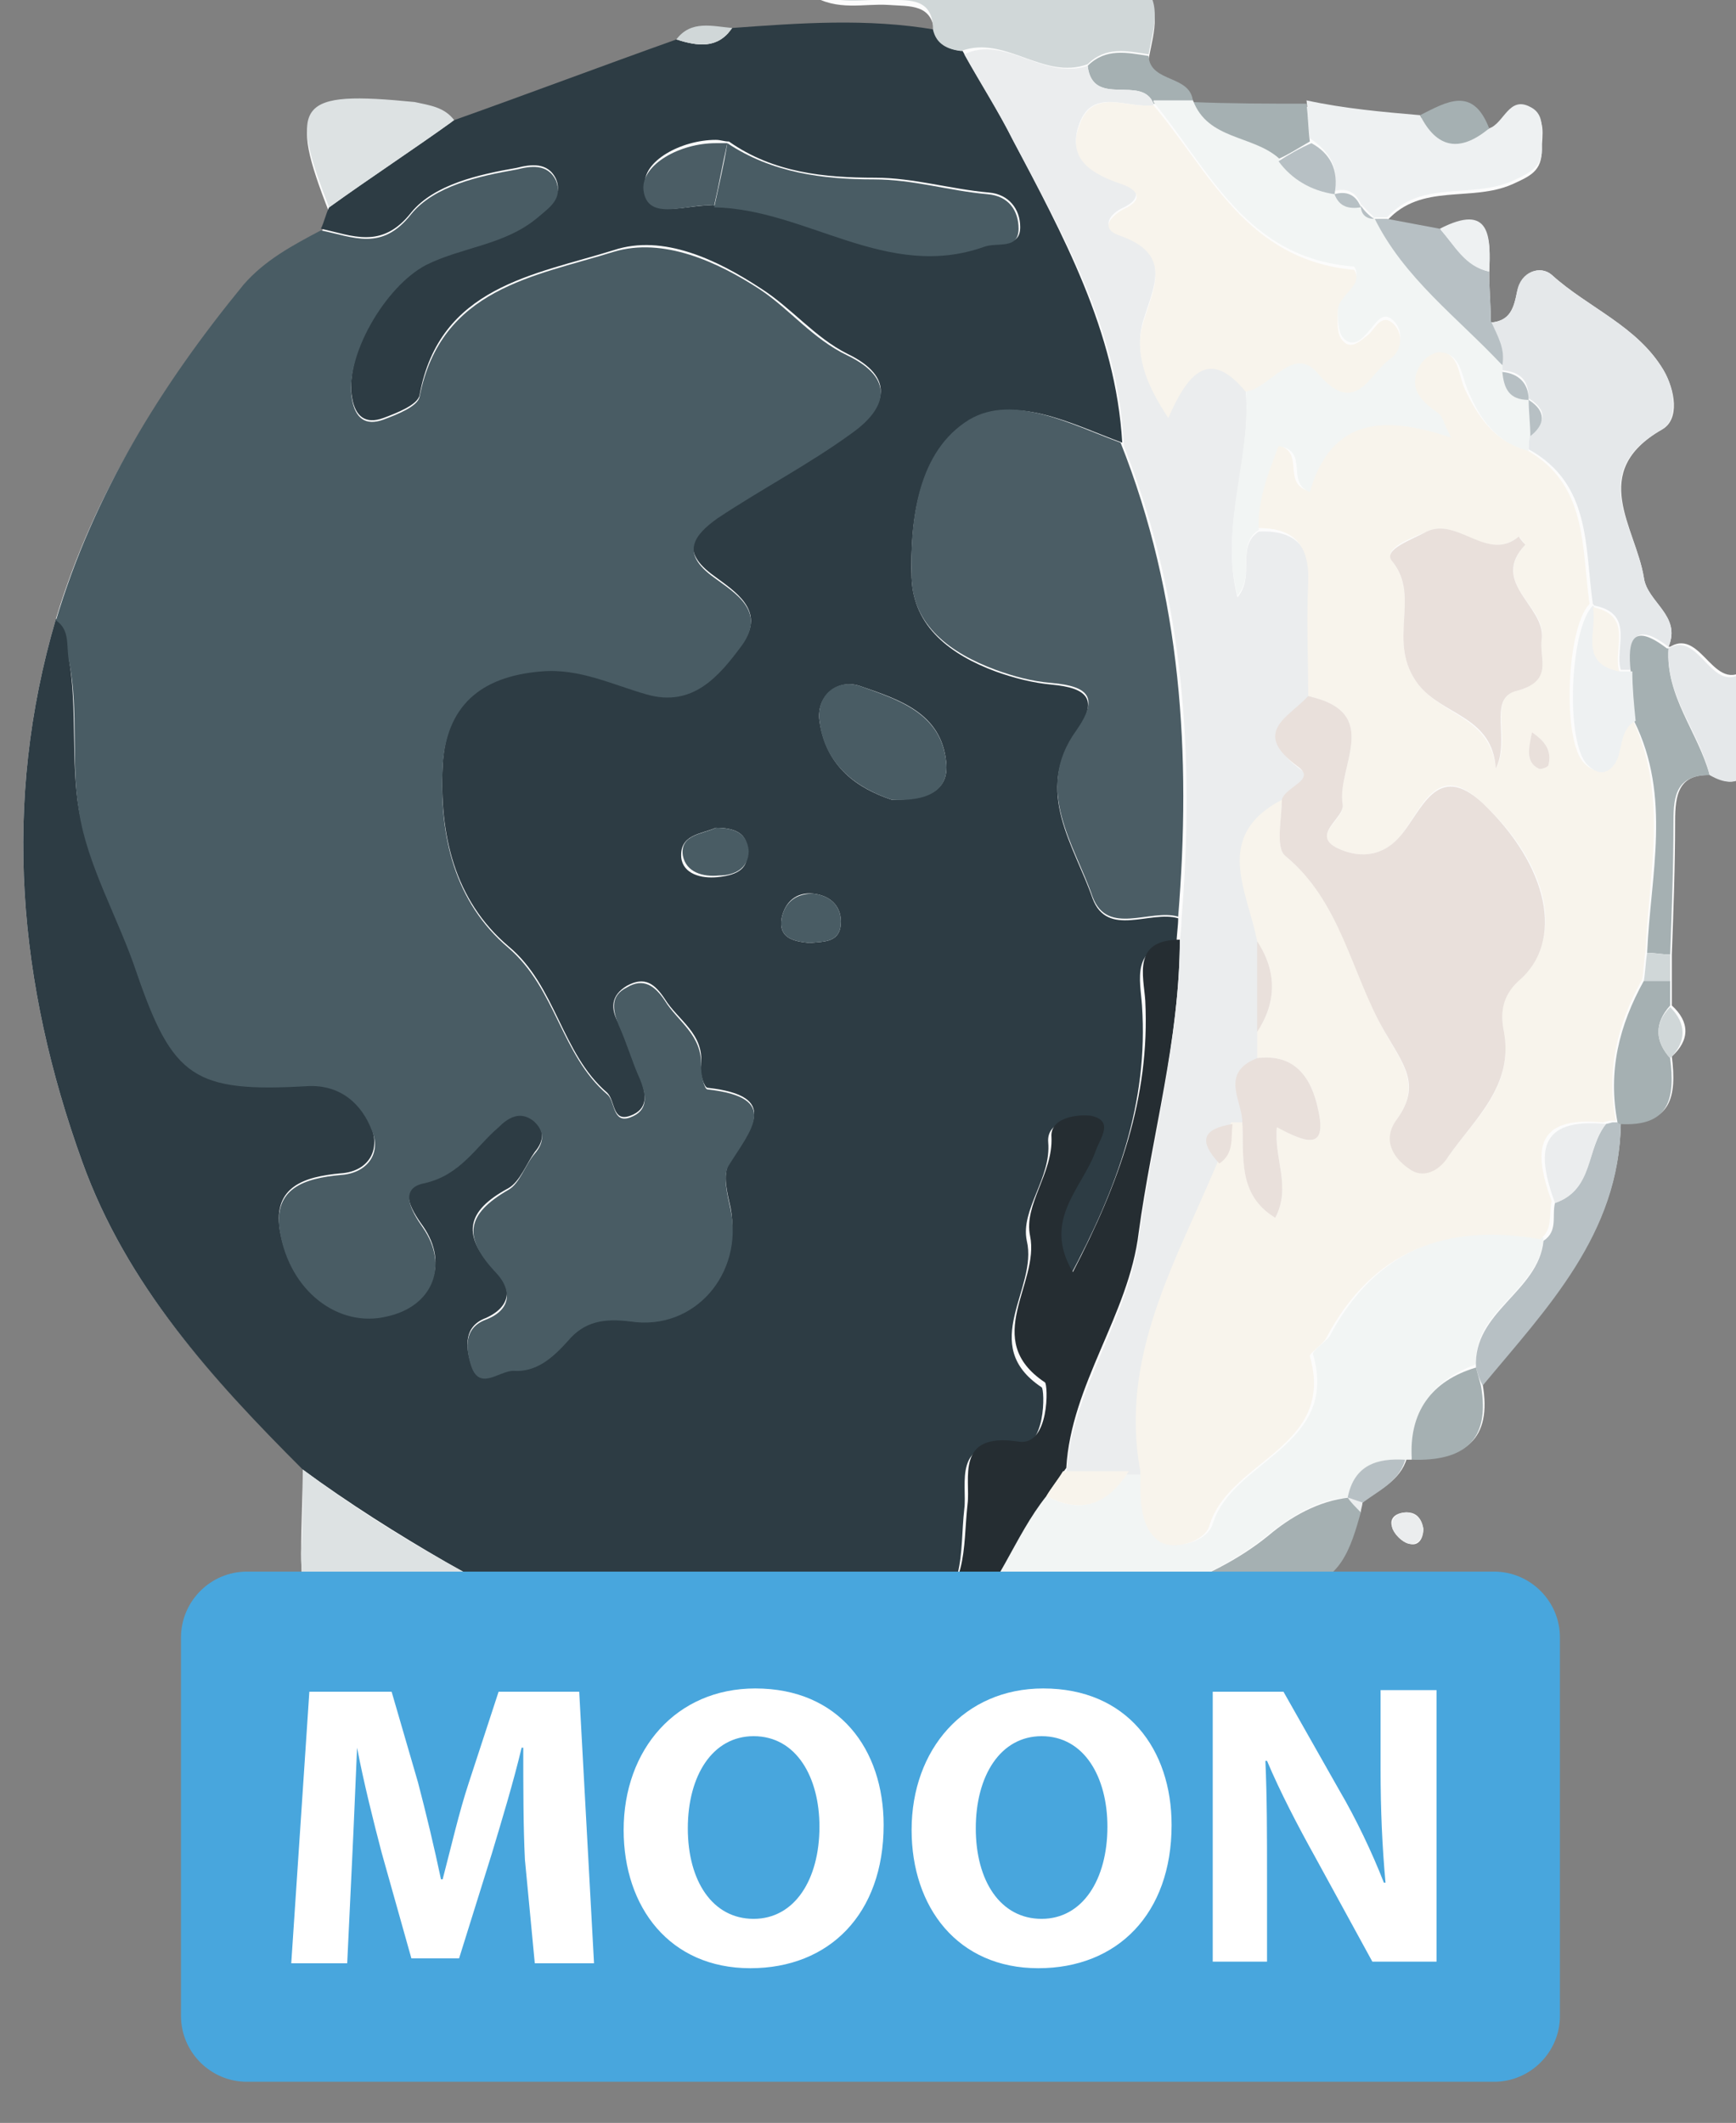 <?xml version="1.0" encoding="utf-8"?>
<!-- Generator: Adobe Illustrator 25.0.0, SVG Export Plug-In . SVG Version: 6.00 Build 0)  -->
<svg version="1.1" id="Layer_1" xmlns="http://www.w3.org/2000/svg" xmlns:xlink="http://www.w3.org/1999/xlink" x="0px" y="0px"
	 width="105.5px" height="129px" viewBox="0 0 105.5 129" style="enable-background:new 0 0 105.5 129;" xml:space="preserve">
<rect x="0" y="0" width="105.5" height="129" fill="#808080" stroke="none"/>
<style type="text/css">
	.st0{fill:#FCFCFC;}
	.st1{fill:#2D3C44;}
	.st2{fill:#495C64;}
	.st3{fill:#F2F5F4;}
	.st4{fill:#252D32;}
	.st5{fill:#DDE2E3;}
	.st6{fill:#E5E8EA;}
	.st7{fill:#EBEDEE;}
	.st8{fill:#D0D7D8;}
	.st9{fill:#A5B0B2;}
	.st10{fill:#EEF1F2;}
	.st11{fill:#B7C0C4;}
	.st12{fill:#4B5D65;}
	.st13{fill:#F8F4EC;}
	.st14{fill:#E9E0DB;}
	.st15{fill:#48A6DD;}
	.st16{fill:#FFFFFF;}
</style>
<g>
	<path class="st0" d="M82.8,91.3c1-0.8,2.3-1.3,2.7-2.7c0,0,0.4,0,0.4,0c3.1,0.1,4.8-1.1,4.2-4.5c3.9-4.7,8.3-9.1,8.4-15.9
		c3.1,0.2,3.4-1.6,3.1-4c1.1-1,1.1-2.1,0-3.1c0-0.5,0-1,0-1.5c0-0.5,0-1.1,0-1.6c0.1-2.7,0.2-5.4,0.2-8.1c0-1.6,0.2-2.9,2.2-2.8
		c1.9,1.1,2.4-0.3,2.2-1.6c-0.3-1.7,1.5-3.3,0.2-5.1c-2.2,2.2-2.9-2.3-4.9-1.1l-0.1,0c0.8-1.9-1.3-2.7-1.5-4.2
		c-0.5-3.1-3.4-6.4,1.1-9c1.1-0.6,0.8-2.4,0.1-3.6c-1.6-2.7-4.6-3.8-6.8-5.8c-0.7-0.6-1.8-0.2-2.1,1c-0.2,1-0.4,1.8-1.6,1.9
		c0-1-0.1-2-0.1-3c0.1-2.1,0.1-4.2-3-2.6c-1.1-0.2-2.1-0.4-3.2-0.6c2.1-2.3,5.1-1.1,7.6-2.2c1.1-0.5,1.8-0.8,1.8-2.1
		c0-0.9,0.3-1.9-0.7-2.4c-1.3-0.7-1.6,0.9-2.5,1.3c-0.9-2.6-2.6-1.7-4.2-0.8c-2.3-0.2-4.5-0.5-6.8-0.7c-2.3,0-4.6,0-7,0
		c0.1-1.9-2.6-1.3-2.7-2.9c0.3-1.6,1-3.6-0.9-4.5c-2.8-1.3-6.7,1.1-9.1-2.3c-0.2,0.1-0.5,0.3-0.6,0.5c-1.5,2.2-3.7,1.2-5.7,1.5
		c-1.4,0.2-3-0.7-4.2,0.9c1.6,1,3.2,0.5,4.7,0.6c1.3,0.1,2.7-0.1,2.8,1.8c-4.1-0.7-8.2-0.4-12.3-0.1c-1.2-0.1-2.5-0.5-3.4,0.7
		c-4.5,1.6-9,3.3-13.5,4.9c-0.6-0.8-1.5-1-2.4-1.1c-7.1-0.8-7.7,0-5.2,6.4c-0.2,0.4-0.3,0.9-0.5,1.3c-1.7,0.9-3.4,1.8-4.6,3.4
		C9.8,23.4,5.7,30,3.4,37.6C0.1,48.8,1.1,59.8,5,70.6c2.7,7.5,7.9,13.2,13.4,18.6c0,1.7-0.1,3.4-0.1,5.1c0,5.1,1.7,6.7,6.8,6.9
		c0.9,0,1.9-0.1,2.7,0.3c5,2.8,5,2.8,8.6-2.1c6.5,1.1,13,2.5,19.6,1.3c0.5,0.1,1,0.2,1.4,0.3c6.1,0.9,11.9-0.2,17.3-3.1
		c2,1.6,3.9,0.9,6.4,0.3c-1.1-0.8-1.8-1.3-2.5-1.8c2.7-0.3,3.3-2.4,3.9-4.6C82.7,91.7,82.7,91.5,82.8,91.3z"/>
	<path class="st0" d="M87.4,98.9c0.1,0.9-0.3,2.3,1.4,2.1c0.3,0,0.7-0.5,0.7-0.7C89.7,98.6,88.3,99,87.4,98.9c0-1.5-0.2-2.9-2.1-3.3
		C85.3,98.2,85.3,98.2,87.4,98.9z"/>
	<path class="st0" d="M51.3,108.9c-1.1-1.1,1.4-2-0.2-2.8c-0.6-0.3-1.5-0.3-1.8,0.4c-1.1,2.9-3.6,2.6-5.9,2.6
		c-0.9,0-2.1-0.1-2.1,1.2c0,1.3,1.2,1.1,2.1,1.2c4.8,0,9.7,0,14.5,0c0.9,0,2.3,0.2,2.6-0.3c2-3.2,5.1-1.7,7.7-2.1
		c2.1-0.3,5.5,1.2,5.8-1.3c0.2-1.8-3.8-1.7-5.6-1.6c-3.3,0.3-7.7-2.8-9.8,2.4c-0.2,0.5-1.1,0.6-1.3,0.1
		C55.2,104.4,53.4,108.6,51.3,108.9z"/>
	<path class="st0" d="M67,116.9c1.2,0,2.7,0.1,2.8-1.4c0.1-1.9-1.7-1.6-2.9-1.7c-2.5,0-5,0-7.4,0c-2.6,0-5.2,0.1-7.8,0
		c-3.1-0.2-2.7,3.3-4.7,4.3"/>
	<path class="st0" d="M20.4,107.8c1.9,0.5,3.1,1.1,4.3,1.1c1.3,0,3.6,1,3.6-1.6c0-2.2-2.1-1.4-3.4-1.4
		C23.6,105.9,22.2,106.4,20.4,107.8z"/>
	<path class="st0" d="M107.8,44.4c0.1,1.1-0.2,2.6,1.6,2.6c1.5,0,1.5-1.1,1.5-2.2c0-1.2,0.1-2.6-1.4-2.8
		C107.9,41.8,107.9,43.2,107.8,44.4z"/>
	<path class="st0" d="M55.6,103.5c-0.2-0.6-0.7-0.7-1.2-0.6c-0.7,0.1-1.2,0.5-1.3,1.2c-0.1,0.7,0.4,0.9,0.9,0.8
		C54.7,104.6,55.6,104.5,55.6,103.5z"/>
	<path class="st0" d="M86.5,92.9c-0.1-0.6-0.4-1-1-1c-0.6,0-1.1,0.3-0.9,0.9c0.1,0.4,0.6,0.9,1,1C86.2,94,86.5,93.5,86.5,92.9z"/>
	<path class="st1" d="M18.4,89.3C12.9,83.8,7.7,78.1,5,70.6c-3.9-10.8-4.9-21.8-1.6-33c0.9,0.6,0.7,1.6,0.8,2.5
		c0.5,3,0.1,6.2,0.6,9.1c0.6,3.4,2.4,6.5,3.5,9.8c2.2,6.4,3.5,7.3,10.4,6.9c2-0.1,3.3,1.1,3.9,2.7c0.5,1.4-0.3,2.6-1.9,2.7
		c-2.2,0.2-4.1,0.8-3.7,3.4c0.6,3.7,3.6,5.9,6.5,5.2c2.8-0.7,3.8-3.1,2.2-5.4c-0.8-1.1-1.5-2.4,0.1-2.7c2.2-0.5,3.1-2.1,4.5-3.4
		c0.6-0.5,1.3-1,2.1-0.4c0.7,0.6,0.7,1.3,0.1,2c-0.5,0.7-0.9,1.8-1.6,2.2c-2.6,1.4-2.9,2.9-0.7,5.1c0.9,0.9,0.9,2.1-0.7,2.8
		c-1.3,0.5-1.2,1.7-0.9,2.7c0.5,1.7,1.7,0.4,2.6,0.4c1.5,0.1,2.4-0.8,3.3-1.8c1.1-1.2,2.2-1.4,3.8-1.2c3.9,0.6,6.8-3,6.1-6.8
		c-0.2-0.9-0.5-2-0.1-2.7c1.3-2.1,3.2-4.1-1.3-4.6c-0.2,0-0.5-0.9-0.4-1.4c0.2-1.9-1.4-2.7-2.2-4c-0.6-0.9-1.2-1.4-2.3-0.8
		c-1,0.6-1,1.4-0.5,2.3c0.5,1.1,0.8,2.2,1.3,3.3c0.4,1,0.5,1.9-0.6,2.3c-1.1,0.4-0.9-0.9-1.4-1.4c-2.8-2.4-3.1-6.5-6-8.9
		c-3.3-2.8-4.2-6.8-4-11c0.2-3.7,2.3-5.6,6-5.8c2.3-0.2,4.3,0.8,6.4,1.4c2.8,0.9,4.4-1.1,5.8-3c1.5-2-0.5-3.2-1.7-4.1
		c-2.1-1.5-1.3-2.6,0.2-3.6c2.7-1.8,5.6-3.3,8.2-5.2c2.1-1.5,2.6-3.3-0.3-4.7c-2-1-3.4-2.8-5.3-4c-2.6-1.7-5.9-3.3-8.9-2.3
		c-4.8,1.5-10.6,2.2-11.8,8.8c-0.1,0.6-1.4,1.1-2.2,1.4c-1.1,0.4-1.7-0.1-1.9-1.2c-0.5-2.6,2-7,4.5-8.2c2.2-1.1,4.8-1.2,6.8-2.9
		c0.7-0.6,1.5-1.2,1.1-2.2c-0.5-1.1-1.6-0.9-2.4-0.7c-2.3,0.4-5,1-6.4,2.7c-1.8,2.3-3.6,1.4-5.5,1c0.2-0.4,0.3-0.9,0.5-1.3
		c2.5-1.8,5.1-3.5,7.6-5.3c4.5-1.6,9-3.3,13.5-4.9c1.3,0.4,2.5,0.6,3.4-0.7c4.1-0.3,8.2-0.6,12.3,0.1c0.2,0.9,0.8,1.2,1.7,1.3
		c1,1.8,2.1,3.5,3,5.3c3.1,5.9,6.3,11.7,6.7,18.5c-3-1.1-6.5-3-9.3-1.3c-3.1,1.9-3.6,6-3.5,9.5c0.1,3,2.4,4.7,5.1,5.7
		c1.1,0.4,2.3,0.7,3.4,0.8c2.2,0.2,2.9,0.9,1.5,2.9c-2.6,3.6-0.1,6.9,1,10.1c0.9,2.4,3.5,0.7,5.2,1.2c0,0.5-0.1,1-0.1,1.6
		c-2.8,0-2.2,2.2-2.1,3.7c0.4,5.9-1.5,11.1-4.4,16.5c-1.9-3.2,0.6-5.2,1.4-7.4c0.3-0.8,1.1-1.8-0.3-2.1c-0.8-0.2-2.5,0-2.4,1.3
		c0.2,2.2-1.7,4.1-1.3,6c0.7,2.9-3,6.3,0.9,8.9c0.2,0.1,0.3,3.9-1.6,3.6c-3.9-0.6-2.9,2.3-3.1,3.8c-0.3,2.7,0.2,5.4-2.9,7
		c-1.2,0.6,0.2,1.6,0.1,2.4c-6.6,1.2-13.1-0.3-19.6-1.3C30.1,96.7,24,93.4,18.4,89.3z M43.5,12.5c5.6,0.1,10.5,4.6,16.4,2.4
		c0.8-0.3,2.1,0.2,2.1-1.1c0-1.1-0.7-2-1.9-2.1c-2.3-0.2-4.6-0.9-6.9-0.9c-3.1,0-6.2-0.3-8.9-2.2c-0.3,0-0.5-0.1-0.8-0.1
		c-2.1,0-4.5,1.3-4.3,2.8C39.3,13.6,41.9,12.3,43.5,12.5z M54.2,48.6c2.1,0,3.5-0.5,3.3-2.3c-0.3-3-2.9-3.8-5.2-4.6
		c-1.4-0.5-2.7,0.6-2.5,2.1C50.2,46.6,52.1,47.9,54.2,48.6z M43.5,50.3c-0.9,0.4-2.2,0.4-2.1,1.8c0.1,1,1.2,1.3,2.2,1.2
		c1-0.1,1.9-0.4,1.8-1.5C45.5,50.6,44.6,50.3,43.5,50.3z M49.2,57.3c0.9-0.1,1.9,0,1.9-1.3c0-1-0.7-1.6-1.7-1.7
		c-1-0.1-1.7,0.5-1.9,1.5C47.3,57,48.2,57.2,49.2,57.3z"/>
	<path class="st2" d="M19.5,14c2,0.4,3.7,1.3,5.5-1c1.4-1.7,4.1-2.3,6.4-2.7c0.8-0.2,1.9-0.4,2.4,0.7c0.4,1.1-0.4,1.6-1.1,2.2
		c-2,1.7-4.6,1.8-6.8,2.9c-2.5,1.3-5,5.6-4.5,8.2c0.2,1.1,0.8,1.6,1.9,1.2c0.8-0.3,2.1-0.8,2.2-1.4c1.3-6.6,7-7.3,11.8-8.8
		c3-0.9,6.3,0.6,8.9,2.3c1.8,1.2,3.2,3,5.3,4c2.9,1.4,2.4,3.2,0.3,4.7c-2.6,1.9-5.5,3.4-8.2,5.2c-1.4,1-2.3,2.1-0.2,3.6
		c1.2,0.9,3.2,2,1.7,4.1c-1.4,1.9-3,3.8-5.8,3c-2.1-0.6-4.1-1.6-6.4-1.4c-3.7,0.3-5.8,2.1-6,5.8c-0.2,4.2,0.7,8.2,4,11
		c2.9,2.5,3.2,6.5,6,8.9c0.5,0.4,0.3,1.8,1.4,1.4c1.1-0.4,1-1.3,0.6-2.3c-0.5-1.1-0.8-2.2-1.3-3.3c-0.4-1-0.5-1.8,0.5-2.3
		c1-0.6,1.7-0.1,2.3,0.8c0.8,1.3,2.3,2.1,2.2,4c0,0.5,0.2,1.4,0.4,1.4c4.5,0.5,2.6,2.5,1.3,4.6c-0.4,0.6-0.1,1.8,0.1,2.7
		c0.8,3.9-2.2,7.4-6.1,6.8c-1.6-0.2-2.8,0-3.8,1.2c-0.9,1-1.9,1.9-3.3,1.8c-0.9,0-2.1,1.3-2.6-0.4c-0.3-1-0.4-2.2,0.9-2.7
		c1.6-0.6,1.6-1.8,0.7-2.8c-2.1-2.2-1.9-3.6,0.7-5.1c0.7-0.4,1-1.5,1.6-2.2c0.6-0.7,0.6-1.4-0.1-2c-0.8-0.6-1.5-0.2-2.1,0.4
		c-1.4,1.2-2.3,2.9-4.5,3.4c-1.6,0.3-0.8,1.7-0.1,2.7c1.6,2.3,0.6,4.8-2.2,5.4c-2.9,0.7-5.9-1.5-6.5-5.2c-0.4-2.6,1.5-3.2,3.7-3.4
		c1.6-0.1,2.5-1.3,1.9-2.7c-0.6-1.6-1.9-2.8-3.9-2.7c-6.9,0.4-8.2-0.5-10.4-6.9c-1.1-3.3-3-6.5-3.5-9.8c-0.5-2.9,0-6.1-0.6-9.1
		c-0.2-0.9,0.1-1.9-0.8-2.5C5.7,30,9.8,23.4,14.8,17.3C16.1,15.8,17.8,14.9,19.5,14z"/>
	<path class="st3" d="M85.8,88.7c0,0-0.4,0-0.4,0c-1.8-0.1-3.1,0.4-3.5,2.3c-1.9,0.1-3.5,1.2-4.9,2.3c-3.8,3.1-8.5,4-12.9,5.8
		c-1.9,0.8-3.9,1.3-5.8-0.3c2.4-2.2,3.3-5.4,5.3-7.9c2.2,1.2,3.7,0.4,5-1.5c0.3,0,0.5,0,0.8,0c0,1.6-0.2,3.4,1.3,4.2
		c1,0.6,2.7,0,3-1c1.2-3.9,7.7-4.7,6.1-10.3c-0.1-0.2,0.7-0.7,1-1.1c2.8-5.3,7.3-7,13-6c-0.2,3.2-4.3,4.4-4.1,7.7
		C87,83.9,85.6,85.8,85.8,88.7z"/>
	<path class="st4" d="M63.6,90.9c-2,2.5-2.9,5.7-5.3,7.9c-0.3,0.3-0.5,0.5-0.8,0.8c-0.4,0.2-0.5,0.4-0.3,0.8c0,0.3,0,0.5,0.2,0.7
		c-0.5-0.1-1-0.2-1.4-0.3c0.1-0.8-1.3-1.8-0.1-2.4c3-1.6,2.6-4.3,2.9-7c0.2-1.5-0.8-4.4,3.1-3.8c1.9,0.3,1.8-3.5,1.6-3.6
		c-3.9-2.6-0.3-6-0.9-8.9c-0.4-1.9,1.4-3.8,1.3-6c-0.1-1.2,1.6-1.4,2.4-1.3c1.4,0.3,0.6,1.3,0.3,2.1c-0.8,2.3-3.3,4.2-1.4,7.4
		c2.8-5.4,4.7-10.6,4.4-16.5c-0.1-1.5-0.8-3.7,2.1-3.7c0,6-1.7,11.9-2.5,17.8c-0.6,5-4.1,9.2-4.4,14.3
		C64.3,89.9,63.9,90.4,63.6,90.9z"/>
	<path class="st5" d="M18.4,89.3c5.6,4.2,11.6,7.4,18,10.2c-3.6,4.9-3.6,4.8-8.6,2.1c-0.7-0.4-1.8-0.3-2.7-0.3
		c-5.1-0.2-6.8-1.8-6.8-6.9C18.4,92.6,18.4,90.9,18.4,89.3z"/>
	<path class="st6" d="M90.6,19.6c1.2-0.1,1.4-0.9,1.6-1.9c0.2-1.2,1.4-1.6,2.1-1c2.2,2,5.2,3.1,6.8,5.8c0.7,1.2,0.9,3-0.1,3.6
		c-4.6,2.6-1.6,5.9-1.1,9c0.2,1.5,2.3,2.3,1.5,4.2c-2.1-1.6-2.4-0.4-2.2,1.4c-0.2,0-0.5,0-0.7,0c-0.4-1.3,0.9-3.4-1.6-3.9l-0.1-0.1
		c-0.5-3.5-0.1-7.3-3.9-9.4c0-0.3,0-0.6,0.1-0.9c1-0.8,1-1.5-0.1-2.2l0,0c0-1.1-0.5-1.6-1.6-1.7l0-0.3C91.5,21.3,91,20.4,90.6,19.6z
		"/>
	<path class="st7" d="M51.3,108.9c2.1-0.3,3.9-4.4,6-0.2c0.2,0.5,1.1,0.4,1.3-0.1c2.2-5.1,6.5-2.1,9.8-2.4c1.8-0.2,5.8-0.2,5.6,1.6
		c-0.3,2.5-3.7,1-5.8,1.3c-2.6,0.4-5.7-1.1-7.7,2.1c-0.3,0.5-1.7,0.3-2.6,0.3c-4.8,0-9.7,0-14.5,0c-0.9,0-2.1,0.1-2.1-1.2
		c0-1.3,1.2-1.2,2.1-1.2c2.3,0,4.8,0.2,5.9-2.6c0.3-0.6,1.2-0.6,1.8-0.4C52.7,106.9,50.2,107.8,51.3,108.9z"/>
	<path class="st6" d="M46.8,118c2-1,1.6-4.4,4.7-4.3c2.6,0.1,5.2,0,7.8,0c2.5,0,5,0,7.4,0c1.3,0,3-0.2,2.9,1.7
		c0,1.5-1.6,1.4-2.8,1.4"/>
	<path class="st8" d="M58.4,3.1c-0.8-0.1-1.5-0.4-1.7-1.3C56.7-0.1,55.3,0,54,0c-1.5-0.1-3.1,0.4-4.7-0.6c1.2-1.6,2.9-0.7,4.2-0.9
		c2-0.3,4.2,0.7,5.7-1.5c0.1-0.2,0.4-0.3,0.6-0.5c2.4,3.3,6.3,0.9,9.1,2.3c1.9,0.9,1.2,2.9,0.9,4.5c-1.3-0.2-2.6-0.5-3.7,0.6
		C63.4,4.9,61.1,2.1,58.4,3.1z"/>
	<path class="st9" d="M57.5,101.1c-0.2-0.2-0.2-0.5-0.2-0.7c0.1-0.3,0.2-0.5,0.3-0.8c0.3-0.3,0.5-0.5,0.8-0.8
		c1.9,1.6,3.9,1.1,5.8,0.3c4.3-1.8,9.1-2.7,12.9-5.8c1.3-1.1,3-2.1,4.9-2.3l0,0c0.2,0.3,0.5,0.6,0.7,0.9c-0.6,2.1-1.2,4.3-3.9,4.6
		c-1.6-0.1-3.6-1.6-3.9,1.5C69.4,100.9,63.6,102,57.5,101.1z"/>
	<path class="st10" d="M90.5,7.8c0.9-0.3,1.2-2,2.5-1.3c1,0.5,0.6,1.6,0.7,2.4c0.1,1.2-0.7,1.6-1.8,2.1c-2.5,1.1-5.5-0.1-7.6,2.2
		c-0.3,0-0.5,0-0.8,0c0,0,0,0,0,0c-0.3-0.3-0.5-0.5-0.8-0.8l0,0c-0.3-0.7-0.8-1-1.6-0.8l0,0c0.3-1.4-0.3-2.4-1.5-3.2
		c-0.1-0.8-0.1-1.5-0.2-2.3C81.7,6.6,84,6.8,86.3,7C87.3,9,88.7,9.3,90.5,7.8z"/>
	<path class="st5" d="M27.6,7.3c-2.5,1.8-5.1,3.5-7.6,5.3c-2.5-6.4-1.9-7.1,5.2-6.4C26.1,6.4,27,6.5,27.6,7.3z"/>
	<path class="st11" d="M89.7,83.1c-0.2-3.4,3.8-4.6,4.1-7.7c0.9-0.6,0.5-1.5,0.7-2.3c2.3-0.8,1.9-3.3,3.1-4.8l0.4-0.1l0.4,0l0.1,0.1
		c-0.1,6.7-4.5,11.2-8.4,15.9C89.9,83.8,89.8,83.5,89.7,83.1z"/>
	<path class="st9" d="M99.1,40.8c-0.2-1.9,0.1-3,2.2-1.4c0,0,0.1,0,0.1,0c-0.2,2.9,1.8,5.1,2.5,7.7c-2,0-2.2,1.2-2.2,2.8
		c0,2.7-0.1,5.4-0.2,8.1c-0.5,0-0.9-0.1-1.4-0.1c0.2-4.7,1.5-9.5-0.8-14.1C99.3,42.8,99.2,41.8,99.1,40.8z"/>
	<path class="st6" d="M103.9,47.1c-0.6-2.6-2.7-4.8-2.5-7.7c2-1.2,2.7,3.4,4.9,1.1c1.2,1.7-0.5,3.3-0.2,5.1
		C106.3,46.8,105.8,48.2,103.9,47.1z"/>
	<path class="st11" d="M83.5,13.3c0.3,0,0.5,0,0.8,0c1.1,0.2,2.1,0.4,3.2,0.6c0.9,1,1.6,2.3,3,2.6c0,1,0.1,2,0.1,3
		c0.4,0.9,0.9,1.7,0.7,2.7C88.5,19.4,85.2,17,83.5,13.3z"/>
	<path class="st9" d="M101.5,64.3c0.3,2.4,0,4.2-3.1,4c0,0-0.1-0.1-0.1-0.1c-0.6-3.1,0.1-5.9,1.6-8.6c0.5,0,1,0,1.6,0
		c0,0.5,0,1,0,1.5C100.5,62.2,100.6,63.3,101.5,64.3z"/>
	<path class="st6" d="M20.4,107.8c1.8-1.5,3.1-1.9,4.5-1.9c1.3,0,3.4-0.8,3.4,1.4c0,2.5-2.3,1.6-3.6,1.6
		C23.5,109,22.3,108.4,20.4,107.8z"/>
	<path class="st9" d="M79.4,6.3c0.1,0.8,0.1,1.5,0.2,2.3c-0.7,0.4-1.3,0.8-2,1.1c-1.6-1.4-4.3-1.1-5.2-3.5l0,0
		C74.8,6.3,77.1,6.3,79.4,6.3z"/>
	<path class="st6" d="M107.8,44.4c0.1-1.2,0.1-2.6,1.7-2.4c1.5,0.2,1.4,1.7,1.4,2.8c0,1.1-0.1,2.2-1.5,2.2
		C107.6,46.9,107.9,45.5,107.8,44.4z"/>
	<path class="st9" d="M89.7,83.1c0.1,0.4,0.2,0.7,0.3,1.1c0.6,3.4-1.1,4.6-4.2,4.5C85.6,85.8,87,83.9,89.7,83.1z"/>
	<path class="st7" d="M74.8,98c0.3-3.1,2.4-1.7,3.9-1.5c0.7,0.5,1.4,1,2.5,1.8C78.7,98.9,76.7,99.6,74.8,98z"/>
	<path class="st9" d="M66.1,4c1.1-1.1,2.4-0.8,3.7-0.6c0.1,1.7,2.7,1.1,2.7,2.9c0,0,0,0,0,0c-0.8,0-1.6,0-2.4,0
		C69.4,4.5,66.4,6.6,66.1,4z"/>
	<path class="st9" d="M90.5,7.8C88.7,9.3,87.3,9,86.3,7C87.9,6.2,89.5,5.2,90.5,7.8z"/>
	<path class="st7" d="M87.4,98.9c-2.1-0.7-2.1-0.7-2.1-3.3C87.2,95.9,87.4,97.3,87.4,98.9L87.4,98.9z"/>
	<path class="st10" d="M90.5,16.5c-1.5-0.3-2.1-1.6-3-2.6C90.6,12.3,90.6,14.4,90.5,16.5z"/>
	<path class="st7" d="M55.6,103.5c-0.1,0.9-0.9,1.1-1.6,1.3c-0.5,0.2-1-0.1-0.9-0.8c0.1-0.7,0.6-1,1.3-1.2
		C55,102.8,55.4,102.9,55.6,103.5z"/>
	<path class="st7" d="M87.4,98.9c0.9,0.1,2.3-0.3,2.1,1.4c0,0.3-0.5,0.7-0.7,0.7C87.1,101.1,87.5,99.8,87.4,98.9
		C87.4,98.9,87.4,98.9,87.4,98.9z"/>
	<path class="st7" d="M86.5,92.9c0,0.5-0.3,1-0.9,0.9c-0.4-0.1-0.9-0.6-1-1c-0.1-0.6,0.4-0.9,0.9-0.9C86.1,92,86.4,92.3,86.5,92.9z"
		/>
	<path class="st8" d="M101.5,64.3c-0.9-1-1-2.1,0-3.1C102.5,62.2,102.5,63.3,101.5,64.3z"/>
	<path class="st11" d="M81.9,91c0.4-2,1.8-2.4,3.5-2.3c-0.4,1.4-1.7,1.9-2.7,2.7C82.5,91.2,82.2,91.1,81.9,91L81.9,91z"/>
	<path class="st8" d="M44.5,1.7c-0.9,1.3-2.1,1.1-3.4,0.7C42,1.2,43.3,1.6,44.5,1.7z"/>
	<path class="st8" d="M101.5,59.6c-0.5,0-1,0-1.6,0c0.1-0.6,0.1-1.1,0.2-1.7c0.5,0,0.9,0.1,1.4,0.1
		C101.5,58.6,101.5,59.1,101.5,59.6z"/>
	<path class="st7" d="M81.9,91c0.3,0.1,0.6,0.2,0.9,0.3c0,0.2-0.1,0.4-0.1,0.6C82.4,91.6,82.1,91.3,81.9,91z"/>
	<path class="st7" d="M66.1,4c0.3,2.6,3.3,0.5,4,2.3c0,0,0,0.1,0,0.1c-1.6,0.2-3.7-1.1-4.5,1.1c-0.8,2.1,0.8,3,2.6,3.6
		c1.1,0.4,1.1,1,0.1,1.5c-0.9,0.4-1.4,1.2-0.3,1.6c3.2,1.1,2.2,3,1.5,5.2c-0.6,1.9,0.1,3.8,1.5,5.9c1.1-2.5,2.3-4.4,4.7-1.6
		c0.4,4.2-1.6,8.2-0.5,12.6c1.1-1.3-0.1-3.1,1.3-4c2.3-0.1,3.2,1,3.2,3.3c-0.1,2.3,0,4.6,0,6.9c-1.3,1.3-3.5,2.2-0.6,4.3
		c1.1,0.8-0.8,1.3-1,2c-4.2,2.2-2.1,5.5-1.5,8.6c0,1.8,0,3.7,0,5.5c0,0.5,0,1,0,1.6c-2.3,0.9-0.9,2.6-0.8,3.9c-0.2,0-0.5,0-0.7,0
		c-1.7,0.3-2,1.1-0.8,2.4c-2.5,6-6,11.8-4.7,18.8c-0.3,0-0.5,0-0.8,0c-1.3,0-2.7,0-4,0c0.3-5.1,3.7-9.3,4.4-14.3
		c0.8-5.9,2.4-11.8,2.5-17.8c0-0.5,0.1-1,0.1-1.6c0.8-9.8,0.2-19.5-3.5-28.8c-0.3-6.9-3.6-12.7-6.7-18.5c-0.9-1.8-2-3.5-3-5.3
		C61.1,2.1,63.4,4.9,66.1,4z"/>
	<path class="st12" d="M68.1,26.9c3.7,9.3,4.3,19,3.5,28.8c-1.7-0.5-4.3,1.2-5.2-1.2c-1.1-3.2-3.6-6.5-1-10.1c1.4-2,0.8-2.7-1.5-2.9
		c-1.2-0.1-2.3-0.4-3.4-0.8c-2.7-1-5.1-2.7-5.1-5.7c-0.1-3.5,0.4-7.6,3.5-9.5C61.6,23.9,65.1,25.8,68.1,26.9z"/>
	<path class="st2" d="M44.2,8.7c2.7,1.8,5.8,2.2,8.9,2.2c2.4,0,4.6,0.7,6.9,0.9c1.3,0.1,1.9,1,1.9,2.1c0,1.3-1.3,0.8-2.1,1.1
		c-5.9,2.1-10.8-2.3-16.4-2.4C43.7,11.2,44,10,44.2,8.7z"/>
	<path class="st2" d="M54.2,48.6c-2.1-0.7-4.1-2.1-4.4-4.8c-0.2-1.6,1.1-2.6,2.5-2.1c2.2,0.8,4.9,1.6,5.2,4.6
		C57.7,48.1,56.3,48.7,54.2,48.6z"/>
	<path class="st12" d="M44.2,8.7c-0.3,1.3-0.5,2.5-0.8,3.8c-1.5-0.2-4.1,1.1-4.3-1C39,10,41.3,8.7,43.5,8.7
		C43.7,8.7,44,8.7,44.2,8.7z"/>
	<path class="st2" d="M43.5,50.3c1.1,0,1.9,0.3,2,1.4c0,1.1-0.9,1.5-1.8,1.5c-1,0.1-2-0.2-2.2-1.2C41.3,50.7,42.7,50.7,43.5,50.3z"
		/>
	<path class="st2" d="M49.2,57.3c-1-0.1-1.9-0.3-1.7-1.5c0.2-1,0.9-1.5,1.9-1.5c1,0.1,1.7,0.7,1.7,1.7
		C51.1,57.3,50.1,57.2,49.2,57.3z"/>
	<path class="st13" d="M69.3,89.4c-1.3-7,2.2-12.8,4.7-18.8c0.9-0.6,0.7-1.5,0.8-2.4c0.2,0,0.5,0,0.7,0c0.1,2.1-0.3,4.3,2,5.8
		c1-1.9-0.1-3.6,0.1-5.5c1.7,0.9,3.1,1.5,2.5-1.1c-0.4-1.9-1.4-3.4-3.7-3.1c0-0.5,0-1,0-1.6c1.2-1.8,1.2-3.7,0-5.5
		c-0.6-3.1-2.7-6.4,1.5-8.6c0,1.2-0.4,2.9,0.2,3.4c3.4,2.8,4.1,7.1,6,10.6c1.1,2,2.3,3.3,0.8,5.4c-0.9,1.3-0.2,2.3,0.7,3
		c0.9,0.7,1.8,0,2.4-0.7c1.6-2.3,4-4.2,3.4-7.6c-0.2-1.1-0.2-2.1,0.9-3.1c2.8-2.5,1.9-7-2.2-10.8c-2.8-2.7-3.7,0.4-5,2
		c-1.2,1.4-2.7,1.3-3.9,0.7c-1.5-0.8,0.5-1.7,0.4-2.6c-0.4-2.3,2.5-5.6-2.1-6.6c0-2.3-0.1-4.6,0-6.9c0.1-2.2-0.8-3.4-3.2-3.3
		c0-1.8,0.7-3.4,1.2-5.1c1.9,0.4,0.4,2.2,1.9,2.8c1.3-4.4,4.5-4.6,8.6-3.3c-0.4-0.8-0.5-1.3-0.8-1.5c-1-0.8-1.9-1.5-1.1-2.9
		c0.2-0.4,0.8-0.8,1.2-0.8c1.4,0.1,1.3,1.4,1.7,2.3c0.8,1.7,1.8,3.2,3.7,3.7c3.8,2.1,3.4,5.9,3.9,9.4c-1.4,1.4-1.7,8.4-0.3,9.7
		c0.7,0.7,1.4,0.5,1.8-0.4c0.3-0.8,0.2-1.8,1.1-2.3c2.2,4.6,1,9.4,0.8,14.1c-0.1,0.6-0.1,1.1-0.2,1.7c-1.5,2.7-2.2,5.5-1.6,8.6
		c0,0-0.4,0-0.4,0s-0.4,0.1-0.4,0.1c-4.2-0.4-4.2,1.8-3.1,4.8c-0.2,0.8,0.1,1.7-0.7,2.3c-5.7-1-10.2,0.7-13,6c-0.2,0.4-1,0.9-1,1.1
		c1.6,5.6-4.9,6.3-6.1,10.3c-0.3,1-2.1,1.5-3,1C69.2,92.8,69.3,91,69.3,89.4z M90.9,46.7c1-1.8-0.5-4.2,1.2-4.7
		c2.4-0.6,1.4-2.1,1.6-3.2c0.3-2-3.2-3.3-1-5.7c0,0-0.3-0.4-0.4-0.5c-2,1.6-3.7-1.2-5.6-0.3c-0.9,0.4-2.7,1-2.1,1.8
		c1.8,2.3-0.4,4.9,1.6,7.5C87.7,43.5,90.6,43.6,90.9,46.7z M93.1,44.5c-0.2,1.1-0.4,1.8,0.4,2.2c0.1,0.1,0.6-0.1,0.6-0.2
		C94.3,45.7,94,45.1,93.1,44.5z"/>
	<path class="st13" d="M64.6,89.4c1.3,0,2.7,0,4,0c-1.2,1.9-2.8,2.7-5,1.5C63.9,90.4,64.3,89.9,64.6,89.4z"/>
	<path class="st1" d="M57.5,99.6c-0.1,0.3-0.2,0.5-0.3,0.8C57,100,57.2,99.8,57.5,99.6z"/>
	<path class="st3" d="M92.9,27.4c-2-0.5-3-2-3.7-3.7c-0.4-0.9-0.4-2.2-1.7-2.3c-0.4,0-1,0.4-1.2,0.8c-0.8,1.4,0.1,2.2,1.1,2.9
		c0.3,0.2,0.3,0.6,0.8,1.5c-4.1-1.4-7.3-1.2-8.6,3.3c-1.5-0.6,0-2.5-1.9-2.8c-0.6,1.6-1.3,3.3-1.2,5.1c-1.4,0.9-0.2,2.7-1.3,4
		c-1.1-4.4,0.9-8.5,0.5-12.6c1.6-0.1,2.9-2.8,4.4-1.1c2.3,2.7,3.1,0,4.4-0.9c0.7-0.5,0.8-1.5,0.2-2.1c-0.7-0.7-1.1,0.2-1.5,0.6
		c-0.4,0.5-1,1.1-1.6,0.4c-0.3-0.4-0.3-1.2-0.3-1.8c0-1,1.6-1.5,1-2.5c-6.6-0.5-8.8-5.9-12.2-10c0,0,0-0.1,0-0.1c0.8,0,1.6,0,2.4,0
		c0.9,2.4,3.6,2.1,5.2,3.5c0.9,1.2,2,1.8,3.4,2l0,0c0.3,0.8,0.9,0.9,1.6,0.8c0,0,0,0,0,0c0,0.5,0.3,0.8,0.8,0.8c0,0,0,0,0,0
		c1.8,3.7,5.1,6.1,7.8,9c0,0,0,0.3,0,0.3c0.1,1,0.4,1.7,1.6,1.7c0,0,0,0,0,0c0,0.7,0.1,1.5,0.1,2.2C92.9,26.8,92.9,27.1,92.9,27.4z"
		/>
	<path class="st10" d="M99.4,43.8c-0.9,0.5-0.8,1.5-1.1,2.3c-0.4,0.9-1.1,1.1-1.8,0.4c-1.4-1.3-1.1-8.3,0.3-9.7c0,0,0.1,0.1,0.1,0.1
		c0.3,1.4-1,3.4,1.6,3.9c0.2,0,0.5,0,0.7,0C99.2,41.8,99.3,42.8,99.4,43.8z"/>
	<path class="st13" d="M98.4,40.8c-2.5-0.5-1.3-2.5-1.6-3.9C99.3,37.4,98,39.4,98.4,40.8z"/>
	<path class="st11" d="M92.9,24.3c-1.2,0-1.5-0.7-1.6-1.7C92.3,22.7,92.9,23.3,92.9,24.3z"/>
	<path class="st11" d="M93,26.5c0-0.7-0.1-1.5-0.1-2.2C94,25,93.9,25.8,93,26.5z"/>
	<path class="st11" d="M81.1,11.8c-1.4-0.2-2.6-0.9-3.4-2c0.6-0.4,1.3-0.8,2-1.1C80.8,9.3,81.4,10.3,81.1,11.8z"/>
	<path class="st11" d="M82.7,12.6c-0.7,0.1-1.3,0-1.6-0.8C81.8,11.6,82.4,11.8,82.7,12.6z"/>
	<path class="st11" d="M83.5,13.3c-0.5,0-0.8-0.3-0.8-0.8C82.9,12.8,83.2,13.1,83.5,13.3z"/>
	<path class="st7" d="M94.5,73.1c-1.1-3-1.1-5.2,3.1-4.8C96.4,69.7,96.9,72.3,94.5,73.1z"/>
	<path class="st14" d="M79.5,42.3c4.6,1,1.7,4.3,2.1,6.6c0.1,0.8-1.9,1.8-0.4,2.6c1.2,0.6,2.7,0.7,3.9-0.7c1.3-1.5,2.2-4.6,5-2
		c4,3.8,5,8.4,2.2,10.8c-1.1,1-1.1,2.1-0.9,3.1c0.6,3.3-1.8,5.3-3.4,7.6c-0.5,0.8-1.5,1.4-2.4,0.7c-1-0.7-1.6-1.8-0.7-3
		c1.5-2.1,0.4-3.3-0.8-5.4c-2-3.5-2.6-7.8-6-10.6c-0.6-0.5-0.2-2.3-0.2-3.4c0.2-0.8,2.1-1.2,1-2C76,44.5,78.3,43.6,79.5,42.3z"/>
	<path class="st13" d="M70.1,6.4c3.4,4,5.6,9.4,12.2,10c0.6,1-1,1.5-1,2.5c0,0.6-0.1,1.4,0.3,1.8c0.5,0.6,1.1,0,1.6-0.4
		c0.4-0.4,0.8-1.3,1.5-0.6c0.6,0.6,0.5,1.6-0.2,2.1c-1.3,0.9-2.1,3.6-4.4,0.9c-1.5-1.8-2.9,0.9-4.4,1.1c-2.3-2.8-3.6-0.9-4.7,1.6
		c-1.4-2.1-2.1-4-1.5-5.9c0.7-2.2,1.7-4.1-1.5-5.2c-1.1-0.4-0.6-1.1,0.3-1.6c1.1-0.5,1-1.1-0.1-1.5c-1.8-0.6-3.4-1.5-2.6-3.6
		C66.4,5.3,68.5,6.6,70.1,6.4z"/>
	<path class="st14" d="M76.4,64.3c2.3-0.3,3.3,1.2,3.7,3.1c0.6,2.6-0.8,2-2.5,1.1c-0.2,1.9,0.9,3.6-0.1,5.5c-2.3-1.4-1.9-3.7-2-5.8
		C75.5,66.9,74.1,65.2,76.4,64.3z"/>
	<path class="st14" d="M76.4,57.2c1.2,1.8,1.2,3.7,0,5.5C76.4,60.9,76.4,59.1,76.4,57.2z"/>
	<path class="st14" d="M74.9,68.3c-0.1,0.9,0.1,1.8-0.8,2.4C72.8,69.3,73.1,68.6,74.9,68.3z"/>
	<path class="st14" d="M90.9,46.7c-0.2-3.2-3.2-3.2-4.7-5.1c-2-2.6,0.2-5.3-1.6-7.5c-0.6-0.7,1.2-1.3,2.1-1.8
		c1.9-0.9,3.7,1.9,5.6,0.3c0.1,0.2,0.4,0.5,0.4,0.5c-2.2,2.3,1.2,3.7,1,5.7c-0.2,1.2,0.8,2.6-1.6,3.2C90.4,42.5,91.8,44.9,90.9,46.7
		z"/>
	<path class="st14" d="M93.1,44.5c0.9,0.6,1.2,1.2,1,2c0,0.1-0.5,0.3-0.6,0.2C92.7,46.3,92.9,45.5,93.1,44.5z"/>
</g>
<g>
	<path class="st15" d="M90.8,126.5H15c-2.2,0-4-1.8-4-4v-23c0-2.2,1.8-4,4-4h75.8c2.2,0,4,1.8,4,4v23
		C94.8,124.7,93,126.5,90.8,126.5z"/>
	<g>
		<path class="st16" d="M31.9,113c-0.1-2-0.1-4.4-0.1-6.8h-0.1c-0.5,2.1-1.2,4.4-1.8,6.4l-2,6.4H25l-1.8-6.4
			c-0.5-1.9-1.1-4.3-1.5-6.4l0,0c-0.1,2.2-0.2,4.8-0.3,6.8l-0.3,6.3h-3.4l1.1-16.5h5l1.6,5.5c0.5,1.9,1,4,1.4,5.9h0.1
			c0.5-1.9,1-4.1,1.6-5.9l1.8-5.5h4.9l0.9,16.5h-3.6L31.9,113z"/>
		<path class="st16" d="M53.7,110.9c0,5.4-3.3,8.7-8.1,8.7c-4.9,0-7.7-3.7-7.7-8.4c0-4.9,3.2-8.6,8-8.6
			C51,102.6,53.7,106.3,53.7,110.9z M41.8,111.1c0,3.2,1.5,5.5,4,5.5s4-2.4,4-5.6c0-3-1.4-5.5-4-5.5
			C43.3,105.5,41.8,107.9,41.8,111.1z"/>
		<path class="st16" d="M71.2,110.9c0,5.4-3.3,8.7-8.1,8.7c-4.9,0-7.7-3.7-7.7-8.4c0-4.9,3.2-8.6,8-8.6
			C68.5,102.6,71.2,106.3,71.2,110.9z M59.3,111.1c0,3.2,1.5,5.5,4,5.5c2.5,0,4-2.4,4-5.6c0-3-1.4-5.5-4-5.5
			C60.8,105.5,59.3,107.9,59.3,111.1z"/>
		<path class="st16" d="M73.7,119.3v-16.5H78l3.4,6c1,1.7,2,3.8,2.7,5.6h0.1c-0.2-2.2-0.3-4.4-0.3-6.9v-4.8h3.4v16.5h-3.9l-3.5-6.4
			c-1-1.8-2.1-3.9-2.9-5.8h-0.1c0.1,2.2,0.1,4.5,0.1,7.2v5h-3.3V119.3z"/>
	</g>
</g>
</svg>

